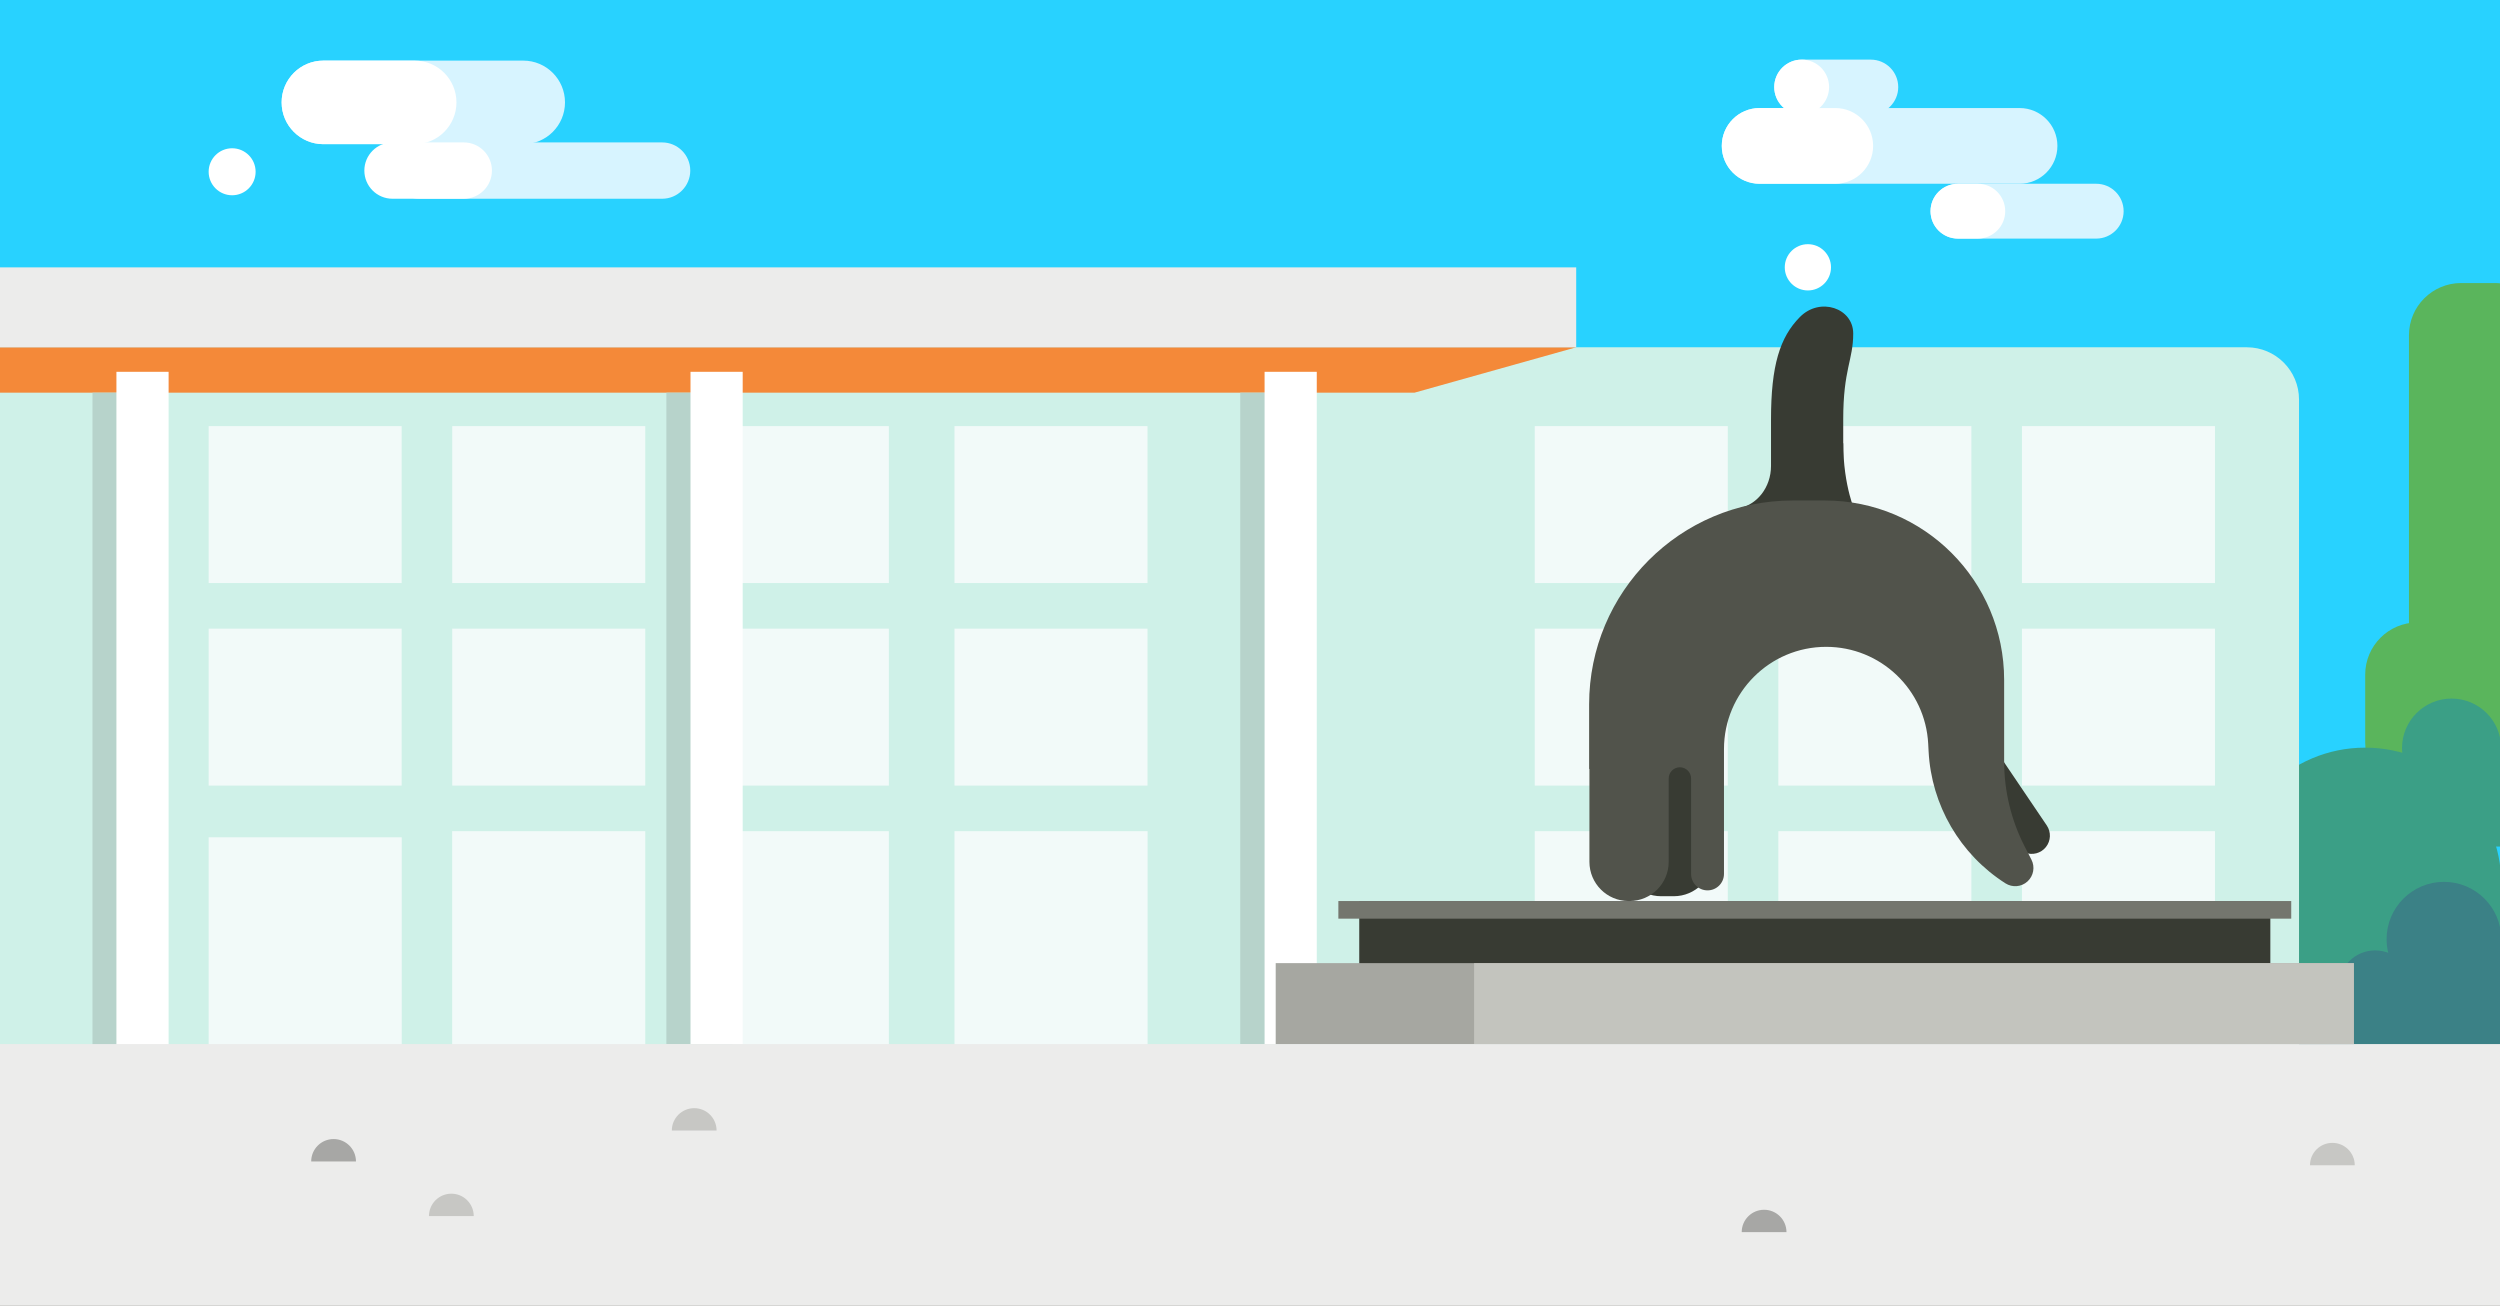 <?xml version="1.0" encoding="UTF-8" standalone="no"?>
<svg width="1440px" height="752px" viewBox="0 0 1440 752" version="1.1" xmlns="http://www.w3.org/2000/svg" xmlns:xlink="http://www.w3.org/1999/xlink" xmlns:sketch="http://www.bohemiancoding.com/sketch/ns">
    <rect x="0" y="0" width="1440" height="752" fill="#808080" stroke="none"/>
    <!-- Generator: Sketch 3.3.2 (12043) - http://www.bohemiancoding.com/sketch -->
    <title>aquarium</title>
    <desc>Created with Sketch.</desc>
    <defs></defs>
    <g id="Page-1" stroke="none" stroke-width="1" fill="none" fill-rule="evenodd" sketch:type="MSPage">
        <g id="aquarium" sketch:type="MSArtboardGroup">
            <g id="Imported-Layers" sketch:type="MSLayerGroup" transform="translate(-3, -2)">
                <path d="M0.674,0.749 L1443.759,0.749 L1443.759,666.737 L0.674,666.737 L0.674,0.749 Z" id="Fill-1" fill="#28D2FF" sketch:type="MSShapeGroup"></path>
                <path d="M1096.38,52.152 C1096.38,60.88 1089.307,67.957 1080.583,67.957 L1040.761,67.957 C1032.037,67.957 1024.964,60.88 1024.964,52.152 C1024.964,43.423 1032.037,36.346 1040.761,36.346 L1080.583,36.346 C1089.307,36.346 1096.38,43.423 1096.38,52.152" id="Fill-2" fill="#D7F4FF" sketch:type="MSShapeGroup"></path>
                <path d="M1188.068,86.041 C1188.068,98.084 1178.31,107.847 1166.274,107.847 L1016.537,107.847 C1004.5,107.847 994.743,98.084 994.743,86.041 C994.743,73.997 1004.5,64.233 1016.537,64.233 L1166.274,64.233 C1178.31,64.233 1188.068,73.997 1188.068,86.041" id="Fill-3" fill="#D7F4FF" sketch:type="MSShapeGroup"></path>
                <path d="M1081.919,86.041 C1081.919,98.084 1072.161,107.847 1060.124,107.847 L1016.537,107.847 C1004.5,107.847 994.743,98.084 994.743,86.041 C994.743,73.997 1004.5,64.233 1016.537,64.233 L1060.124,64.233 C1072.161,64.233 1081.919,73.997 1081.919,86.041" id="Fill-4" fill="#FFFFFF" sketch:type="MSShapeGroup"></path>
                <path d="M1056.557,52.152 C1056.557,60.881 1049.485,67.957 1040.761,67.957 C1032.037,67.957 1024.964,60.881 1024.964,52.152 C1024.964,43.422 1032.037,36.346 1040.761,36.346 C1049.485,36.346 1056.557,43.422 1056.557,52.152" id="Fill-5" fill="#FFFFFF" sketch:type="MSShapeGroup"></path>
                <path d="M1226.211,123.639 C1226.211,132.361 1219.144,139.43 1210.428,139.43 L1130.768,139.43 C1122.052,139.43 1114.985,132.361 1114.985,123.639 C1114.985,114.916 1122.052,107.847 1130.768,107.847 L1210.428,107.847 C1219.144,107.847 1226.211,114.916 1226.211,123.639" id="Fill-6" fill="#D7F4FF" sketch:type="MSShapeGroup"></path>
                <path d="M1114.985,123.639 C1114.985,114.916 1122.052,107.847 1130.768,107.847 L1142.223,107.847 C1150.939,107.847 1158.006,114.916 1158.006,123.639 C1158.006,132.361 1150.939,139.43 1142.223,139.43 L1130.768,139.43 C1122.052,139.43 1114.985,132.361 1114.985,123.639" id="Fill-7" fill="#FFFFFF" sketch:type="MSShapeGroup"></path>
                <path d="M1057.659,155.974 C1057.659,148.615 1051.697,142.649 1044.342,142.649 C1036.986,142.649 1031.024,148.615 1031.024,155.974 C1031.024,163.333 1036.986,169.299 1044.342,169.299 C1051.697,169.299 1057.659,163.333 1057.659,155.974" id="Fill-8" fill="#FFFFFF" sketch:type="MSShapeGroup"></path>
                <path d="M1443.759,165.275 C1442.515,165.118 1441.249,165.028 1439.963,165.028 L1420.625,165.028 C1404.022,165.028 1390.563,178.495 1390.563,195.108 L1390.563,438.738 C1390.563,455.351 1404.022,468.818 1420.625,468.818 L1439.963,468.818 C1441.249,468.818 1442.515,468.728 1443.759,468.571 L1443.759,165.275" id="Fill-9" fill="#5AB55C" sketch:type="MSShapeGroup"></path>
                <path d="M1430.626,390.616 C1430.626,374.004 1417.168,360.536 1400.564,360.536 L1395.416,360.536 C1378.813,360.536 1365.354,374.004 1365.354,390.616 L1365.354,429.699 C1365.354,446.312 1378.813,459.779 1395.416,459.779 L1400.564,459.779 C1417.168,459.779 1430.626,446.312 1430.626,429.699 L1430.626,390.616" id="Fill-10" fill="#5AB55C" sketch:type="MSShapeGroup"></path>
                <path d="M1184.134,601.571 C1184.134,576.98 1164.211,557.047 1139.636,557.047 C1115.059,557.047 1095.135,576.98 1095.135,601.571 C1095.135,626.162 1115.059,646.097 1139.636,646.097 C1164.211,646.097 1184.134,626.162 1184.134,601.571" id="Fill-11" fill="#3B9F86" sketch:type="MSShapeGroup"></path>
                <path d="M1113.632,626.605 C1113.632,609.637 1099.884,595.881 1082.924,595.881 C1065.964,595.881 1052.216,609.637 1052.216,626.605 C1052.216,643.575 1065.964,657.33 1082.924,657.33 C1099.884,657.33 1113.632,643.575 1113.632,626.605" id="Fill-12" fill="#3B9F86" sketch:type="MSShapeGroup"></path>
                <path d="M1232.387,551.364 C1232.387,528.682 1214.012,510.297 1191.343,510.297 C1168.674,510.297 1150.299,528.682 1150.299,551.364 C1150.299,574.044 1168.674,592.43 1191.343,592.43 C1214.012,592.43 1232.387,574.044 1232.387,551.364" id="Fill-13" fill="#3B9F86" sketch:type="MSShapeGroup"></path>
                <path d="M1304.189,552.17 C1304.189,529.489 1285.814,511.102 1263.145,511.102 C1240.475,511.102 1222.101,529.489 1222.101,552.17 C1222.101,574.851 1240.475,593.236 1263.145,593.236 C1285.814,593.236 1304.189,574.851 1304.189,552.17" id="Fill-14" fill="#3B9F86" sketch:type="MSShapeGroup"></path>
                <path d="M1443.754,511.103 C1443.754,467.77 1408.649,432.642 1365.339,432.642 C1322.028,432.642 1286.922,467.77 1286.922,511.103 C1286.922,554.436 1322.028,589.562 1365.339,589.562 C1408.649,589.562 1443.754,554.436 1443.754,511.103" id="Fill-15" fill="#3B9F86" sketch:type="MSShapeGroup"></path>
                <path d="M1173.111,545.993 L1443.754,545.993 L1443.754,646.754 L1173.111,646.754 L1173.111,545.993 Z" id="Fill-16" fill="#3B9F86" sketch:type="MSShapeGroup"></path>
                <path d="M1085.934,607.653 L1443.754,607.653 L1443.754,667.511 L1085.934,667.511 L1085.934,607.653 Z" id="Fill-17" fill="#3B9F86" sketch:type="MSShapeGroup"></path>
                <path d="M1325.33,646.339 C1325.33,630.8 1312.741,618.204 1297.212,618.204 C1281.683,618.204 1269.093,630.8 1269.093,646.339 C1269.093,661.878 1281.683,674.475 1297.212,674.475 C1312.741,674.475 1325.33,661.878 1325.33,646.339" id="Fill-18" fill="#3B8186" sketch:type="MSShapeGroup"></path>
                <path d="M1367.358,511.103 L1443.754,511.103 L1443.754,605.573 L1367.358,605.573 L1367.358,511.103 Z" id="Fill-19" fill="#3B9F86" sketch:type="MSShapeGroup"></path>
                <path d="M1368.169,606.151 C1368.169,585.978 1351.825,569.625 1331.667,569.625 C1311.506,569.625 1295.162,585.978 1295.162,606.151 C1295.162,626.322 1311.506,642.675 1331.667,642.675 C1351.825,642.675 1368.169,626.322 1368.169,606.151" id="Fill-20" fill="#3B8186" sketch:type="MSShapeGroup"></path>
                <path d="M1383.548,538.711 L1443.754,538.711 L1443.754,663.49 L1383.548,663.49 L1383.548,538.711 Z" id="Fill-21" fill="#3B8186" sketch:type="MSShapeGroup"></path>
                <path d="M1377.666,543.007 C1377.666,524.747 1392.461,509.945 1410.71,509.945 C1428.96,509.945 1443.754,524.747 1443.754,543.007 C1443.754,561.268 1428.96,576.071 1410.71,576.071 C1392.461,576.071 1377.666,561.268 1377.666,543.007" id="Fill-22" fill="#3B8186" sketch:type="MSShapeGroup"></path>
                <path d="M1392.123,570.483 C1392.123,558.853 1382.702,549.427 1371.08,549.427 C1359.458,549.427 1350.036,558.853 1350.036,570.483 C1350.036,582.11 1359.458,591.539 1371.08,591.539 C1382.702,591.539 1392.123,582.11 1392.123,570.483" id="Fill-23" fill="#3B8186" sketch:type="MSShapeGroup"></path>
                <path d="M1320.417,585.353 L1410.71,585.353 L1410.71,646.754 L1320.417,646.754 L1320.417,585.353 Z" id="Fill-24" fill="#3B8186" sketch:type="MSShapeGroup"></path>
                <path d="M1412.609,624.5 L1443.673,624.5 L1443.673,652.768 L1412.609,652.768 L1412.609,624.5 Z" id="Fill-25" fill="#A9D163" sketch:type="MSShapeGroup"></path>
                <path d="M1443.673,624.065 C1443.673,632.649 1436.719,639.606 1428.141,639.606 C1419.562,639.606 1412.609,632.649 1412.609,624.065 C1412.609,615.482 1419.562,608.524 1428.141,608.524 C1436.719,608.524 1443.673,615.482 1443.673,624.065" id="Fill-26" fill="#A9D163" sketch:type="MSShapeGroup"></path>
                <path d="M1364.509,634.808 C1364.509,620.41 1376.173,608.739 1390.563,608.739 C1404.952,608.739 1416.617,620.41 1416.617,634.808 C1416.617,649.205 1404.952,660.877 1390.563,660.877 C1376.173,660.877 1364.509,649.205 1364.509,634.808" id="Fill-27" fill="#A9D163" sketch:type="MSShapeGroup"></path>
                <path d="M1443.673,432.948 C1443.673,417.165 1430.887,404.372 1415.114,404.372 C1399.341,404.372 1386.555,417.165 1386.555,432.948 C1386.555,448.73 1399.341,461.524 1415.114,461.524 C1430.887,461.524 1443.673,448.73 1443.673,432.948" id="Fill-28" fill="#3B9F86" sketch:type="MSShapeGroup"></path>
                <path d="M1405.556,432.948 L1443.673,432.948 L1443.673,489.618 L1405.556,489.618 L1405.556,432.948 Z" id="Fill-29" fill="#3B9F86" sketch:type="MSShapeGroup"></path>
                <path d="M1327.236,622.967 C1327.236,639.58 1313.776,653.047 1297.174,653.047 L30.738,653.047 C14.135,653.047 0.675,639.58 0.675,622.967 L0.675,202.038 L1297.174,202.038 C1313.776,202.038 1327.236,215.506 1327.236,232.118 L1327.236,622.967" id="Fill-30" fill="#CFF1E8" sketch:type="MSShapeGroup"></path>
                <path d="M123.179,247.448 L234.358,247.448 L234.358,337.838 L123.179,337.838 L123.179,247.448 Z" id="Fill-31" fill="#F2FAF9" sketch:type="MSShapeGroup"></path>
                <path d="M263.49,247.448 L374.669,247.448 L374.669,337.838 L263.49,337.838 L263.49,247.448 Z" id="Fill-32" fill="#F2FAF9" sketch:type="MSShapeGroup"></path>
                <path d="M403.803,247.448 L514.982,247.448 L514.982,337.838 L403.803,337.838 L403.803,247.448 Z" id="Fill-33" fill="#F2FAF9" sketch:type="MSShapeGroup"></path>
                <path d="M123.179,364.102 L234.358,364.102 L234.358,454.491 L123.179,454.491 L123.179,364.102 Z" id="Fill-34" fill="#F2FAF9" sketch:type="MSShapeGroup"></path>
                <path d="M263.49,364.102 L374.669,364.102 L374.669,454.491 L263.49,454.491 L263.49,364.102 Z" id="Fill-35" fill="#F2FAF9" sketch:type="MSShapeGroup"></path>
                <path d="M403.803,364.102 L514.982,364.102 L514.982,454.491 L403.803,454.491 L403.803,364.102 Z" id="Fill-36" fill="#F2FAF9" sketch:type="MSShapeGroup"></path>
                <path d="M552.777,247.448 L663.956,247.448 L663.956,337.838 L552.777,337.838 L552.777,247.448 Z" id="Fill-33-Copy" fill="#F2FAF9" sketch:type="MSShapeGroup"></path>
                <path d="M552.777,364.102 L663.956,364.102 L663.956,454.491 L552.777,454.491 L552.777,364.102 Z" id="Fill-36-Copy" fill="#F2FAF9" sketch:type="MSShapeGroup"></path>
                <path d="M123.179,484.283 L234.404,484.283 L234.404,610.414 L123.179,610.414 L123.179,484.283 Z" id="Fill-37" fill="#F2FAF9" sketch:type="MSShapeGroup"></path>
                <path d="M263.444,480.755 L374.669,480.755 L374.669,606.886 L263.444,606.886 L263.444,480.755 Z" id="Fill-37-Copy-2" fill="#F2FAF9" sketch:type="MSShapeGroup"></path>
                <path d="M424.786,480.755 L514.982,480.755 L514.982,606.886 L424.786,606.886 L424.786,480.755 Z" id="Fill-37-Copy" fill="#F2FAF9" sketch:type="MSShapeGroup"></path>
                <path d="M552.777,480.755 L664.002,480.755 L664.002,606.886 L552.777,606.886 L552.777,480.755 Z" id="Fill-37-Copy-3" fill="#F2FAF9" sketch:type="MSShapeGroup"></path>
                <path d="M1167.646,247.448 L1278.826,247.448 L1278.826,337.838 L1167.646,337.838 L1167.646,247.448 Z" id="Fill-38" fill="#F2FAF9" sketch:type="MSShapeGroup"></path>
                <path d="M1167.646,364.103 L1278.826,364.103 L1278.826,454.491 L1167.646,454.491 L1167.646,364.103 Z" id="Fill-39" fill="#F2FAF9" sketch:type="MSShapeGroup"></path>
                <path d="M1167.646,480.755 L1278.826,480.755 L1278.826,571.144 L1167.646,571.144 L1167.646,480.755 Z" id="Fill-40" fill="#F2FAF9" sketch:type="MSShapeGroup"></path>
                <path d="M1027.333,247.448 L1138.513,247.448 L1138.513,337.838 L1027.333,337.838 L1027.333,247.448 Z" id="Fill-41" fill="#F2FAF9" sketch:type="MSShapeGroup"></path>
                <path d="M1027.333,364.103 L1138.513,364.103 L1138.513,454.491 L1027.333,454.491 L1027.333,364.103 Z" id="Fill-42" fill="#F2FAF9" sketch:type="MSShapeGroup"></path>
                <path d="M1027.333,480.755 L1138.513,480.755 L1138.513,571.144 L1027.333,571.144 L1027.333,480.755 Z" id="Fill-43" fill="#F2FAF9" sketch:type="MSShapeGroup"></path>
                <path d="M887.021,247.448 L998.201,247.448 L998.201,337.838 L887.021,337.838 L887.021,247.448 Z" id="Fill-44" fill="#F2FAF9" sketch:type="MSShapeGroup"></path>
                <path d="M887.021,364.103 L998.201,364.103 L998.201,454.491 L887.021,454.491 L887.021,364.103 Z" id="Fill-45" fill="#F2FAF9" sketch:type="MSShapeGroup"></path>
                <path d="M887.021,480.755 L998.201,480.755 L998.201,571.144 L887.021,571.144 L887.021,480.755 Z" id="Fill-46" fill="#F2FAF9" sketch:type="MSShapeGroup"></path>
                <path d="M0.674,228.192 L817.703,228.192 L910.892,202.038 L0.674,202.038 L0.674,228.192" id="Fill-47" fill="#F48939" sketch:type="MSShapeGroup"></path>
                <path d="M56.274,228.192 L86.324,228.192 L86.324,626.606 L56.274,626.606 L56.274,228.192 Z" id="Fill-48" fill="#B7D3CB" sketch:type="MSShapeGroup"></path>
                <path d="M416.875,228.192 L386.825,228.192 L386.825,603.368 L416.875,603.368 L416.875,455.853 L403.803,455.853 L403.803,364.92 L416.875,364.92 L416.875,338.498 L403.803,338.498 L403.803,247.564 L416.875,247.564 L416.875,228.192" id="Fill-49" fill="#B7D3CB" sketch:type="MSShapeGroup"></path>
                <path d="M403.803,247.448 L416.875,247.448 L416.875,337.838 L403.803,337.838 L403.803,247.448 Z" id="Fill-50" fill="#D4DBD9" sketch:type="MSShapeGroup"></path>
                <path d="M403.803,364.102 L416.875,364.102 L416.875,454.491 L403.803,454.491 L403.803,364.102 Z" id="Fill-51" fill="#D4DBD9" sketch:type="MSShapeGroup"></path>
                <path d="M717.375,228.192 L747.426,228.192 L747.426,603.368 L717.375,603.368 L717.375,228.192 Z" id="Fill-52" fill="#B7D3CB" sketch:type="MSShapeGroup"></path>
                <path d="M70.058,216.162 L100.119,216.162 L100.119,626.606 L70.058,626.606 L70.058,216.162 Z" id="Fill-53" fill="#FFFFFF" sketch:type="MSShapeGroup"></path>
                <path d="M400.729,216.162 L430.79,216.162 L430.79,603.368 L400.729,603.368 L400.729,216.162 Z" id="Fill-54" fill="#FFFFFF" sketch:type="MSShapeGroup"></path>
                <path d="M731.399,216.162 L761.46,216.162 L761.46,603.368 L731.399,603.368 L731.399,216.162 Z" id="Fill-55" fill="#FFFFFF" sketch:type="MSShapeGroup"></path>
                <path d="M0.674,156.005 L910.892,156.005 L910.892,202.038 L0.674,202.038 L0.674,156.005 Z" id="Fill-56" fill="#ECECEB" sketch:type="MSShapeGroup"></path>
                <path d="M0.674,603.368 L1443.759,603.368 L1443.759,754.747 L0.674,754.747 L0.674,603.368 Z" id="Fill-61" fill="#ECECEB" sketch:type="MSShapeGroup"></path>
                <path d="M1006.221,711.727 C1006.221,704.6 1011.995,698.824 1019.117,698.824 C1026.239,698.824 1032.013,704.6 1032.013,711.727" id="Fill-62" fill="#A7A7A5" sketch:type="MSShapeGroup"></path>
                <path d="M1333.549,673.189 C1333.549,666.063 1339.323,660.286 1346.445,660.286 C1353.567,660.286 1359.341,666.063 1359.341,673.189" id="Fill-63" fill="#C7C7C4" sketch:type="MSShapeGroup"></path>
                <path d="M389.966,653.207 C389.966,646.08 395.74,640.303 402.862,640.303 C409.985,640.303 415.759,646.08 415.759,653.207" id="Fill-64" fill="#C7C7C4" sketch:type="MSShapeGroup"></path>
                <path d="M182.248,670.998 C182.248,663.872 188.022,658.095 195.143,658.095 C202.266,658.095 208.039,663.872 208.039,670.998" id="Fill-65" fill="#A7A7A5" sketch:type="MSShapeGroup"></path>
                <path d="M250.082,702.467 C250.082,695.34 255.855,689.563 262.977,689.563 C270.099,689.563 275.873,695.34 275.873,702.467" id="Fill-66" fill="#C7C7C4" sketch:type="MSShapeGroup"></path>
                <g id="Group" transform="translate(737.341, 178.368)" sketch:type="MSShapeGroup">
                    <path d="M48.589,342.628 L573.378,342.628 L573.378,424.817 L48.589,424.817 L48.589,342.628 Z" id="Fill-57" fill="#383B33"></path>
                    <path d="M36.553,342.628 L585.414,342.628 L585.414,352.78 L36.553,352.78 L36.553,342.628 Z" id="Fill-58" fill="#74766E"></path>
                    <path d="M0.464,378.395 L621.503,378.395 L621.503,425 L0.464,425 L0.464,378.395 Z" id="Fill-59" fill="#A6A7A1"></path>
                    <path d="M114.747,378.395 L621.503,378.395 L621.503,425 L114.747,425 L114.747,378.395 Z" id="Fill-60" fill="#C3C4BE"></path>
                    <path d="M199.936,317.269 C199.936,329.743 210.034,339.856 222.492,339.856 L229.746,339.856 C242.204,339.856 252.302,329.743 252.302,317.269 L252.302,273.067 C252.302,260.594 242.204,250.481 229.746,250.481 L222.492,250.481 C210.034,250.481 199.936,260.594 199.936,273.067 L199.936,317.269" id="Fill-67" fill="#383B33"></path>
                    <path d="M403.882,303.556 L432.058,314.736 C436.335,316.432 441.215,315.14 444.095,311.548 C446.975,307.957 447.181,302.905 444.603,299.091 L414.032,253.869 L403.882,303.556" id="Fill-69" fill="#383B33"></path>
                    <path d="M327.357,78.764 C327.357,103.985 334.618,119.419 334.618,119.419 L310.938,119.419 L327.357,78.764" id="Fill-68" fill="#383B33"></path>
                    <path d="M333.114,15.726 C333.114,31.077 327.357,36.262 327.357,65.265 L327.357,125.895 L266.548,116.5 L266.564,116.499 C277.599,114.79 285.761,104.368 285.761,92.031 L285.761,65.265 C285.761,34.068 290.858,17.919 302.413,6.222 C313.968,-5.474 333.114,1.106 333.114,15.726" id="Fill-70" fill="#383B33"></path>
                    <path d="M420.806,332.439 C424.801,334.986 430.006,334.535 433.504,331.339 C437.002,328.142 437.927,322.994 435.758,318.779 L431.93,311.334 C424.117,296.138 420.041,279.293 420.041,262.201 L420.041,215.261 C420.041,158.183 373.833,111.914 316.832,111.914 L298.264,111.914 C233.498,111.914 180.995,164.487 180.995,229.34 L180.995,266.528 L181.165,266.526 L181.165,320.041 C181.165,332.516 191.264,342.628 203.72,342.628 L204.27,342.628 C216.728,342.628 226.826,332.516 226.826,320.041 L226.826,272.043 C226.826,268.521 229.643,265.648 233.16,265.584 C234.891,265.553 236.562,266.22 237.796,267.435 C239.033,268.649 239.728,270.309 239.728,272.043 L239.728,327.002 C239.728,332.24 243.968,336.487 249.2,336.487 C254.43,336.487 258.671,332.24 258.671,327.002 L258.671,255.149 C258.671,222.6 285.022,196.213 317.529,196.213 C348.858,196.213 374.697,220.787 376.309,252.118 L376.526,256.348 C378.123,287.391 394.622,315.743 420.806,332.439" id="Fill-71" fill="#51534B"></path>
                </g>
                <path d="M328.438,60.976 C328.438,74.266 317.672,85.038 304.389,85.038 L189.262,85.038 C175.981,85.038 165.214,74.266 165.214,60.976 C165.214,47.687 175.981,36.914 189.262,36.914 L304.389,36.914 C317.672,36.914 328.438,47.687 328.438,60.976" id="Fill-72" fill="#D7F4FF" sketch:type="MSShapeGroup"></path>
                <path d="M400.59,100.256 C400.59,109.213 393.333,116.476 384.379,116.476 L244.516,116.476 C235.562,116.476 228.304,109.213 228.304,100.256 C228.304,91.297 235.563,84.036 244.516,84.036 L384.379,84.036 C393.333,84.036 400.59,91.297 400.59,100.256" id="Fill-73" fill="#D7F4FF" sketch:type="MSShapeGroup"></path>
                <path d="M286.353,100.256 C286.353,109.214 279.095,116.476 270.141,116.476 L229.078,116.476 C220.124,116.476 212.866,109.213 212.866,100.256 C212.866,91.297 220.124,84.036 229.078,84.036 L270.141,84.036 C279.095,84.036 286.353,91.298 286.353,100.256" id="Fill-74" fill="#FFFFFF" sketch:type="MSShapeGroup"></path>
                <path d="M265.916,60.976 C265.916,74.266 255.149,85.038 241.867,85.038 L189.262,85.038 C175.981,85.038 165.214,74.266 165.214,60.976 C165.214,47.687 175.981,36.914 189.262,36.914 L241.867,36.914 C255.149,36.914 265.916,47.687 265.916,60.976" id="Fill-75" fill="#FFFFFF" sketch:type="MSShapeGroup"></path>
                <path d="M150.235,100.936 C150.235,93.461 144.179,87.401 136.707,87.401 C129.235,87.401 123.179,93.461 123.179,100.936 C123.179,108.412 129.235,114.472 136.707,114.472 C144.179,114.472 150.235,108.412 150.235,100.936" id="Fill-76" fill="#FFFFFF" sketch:type="MSShapeGroup"></path>
            </g>
        </g>
    </g>
</svg>